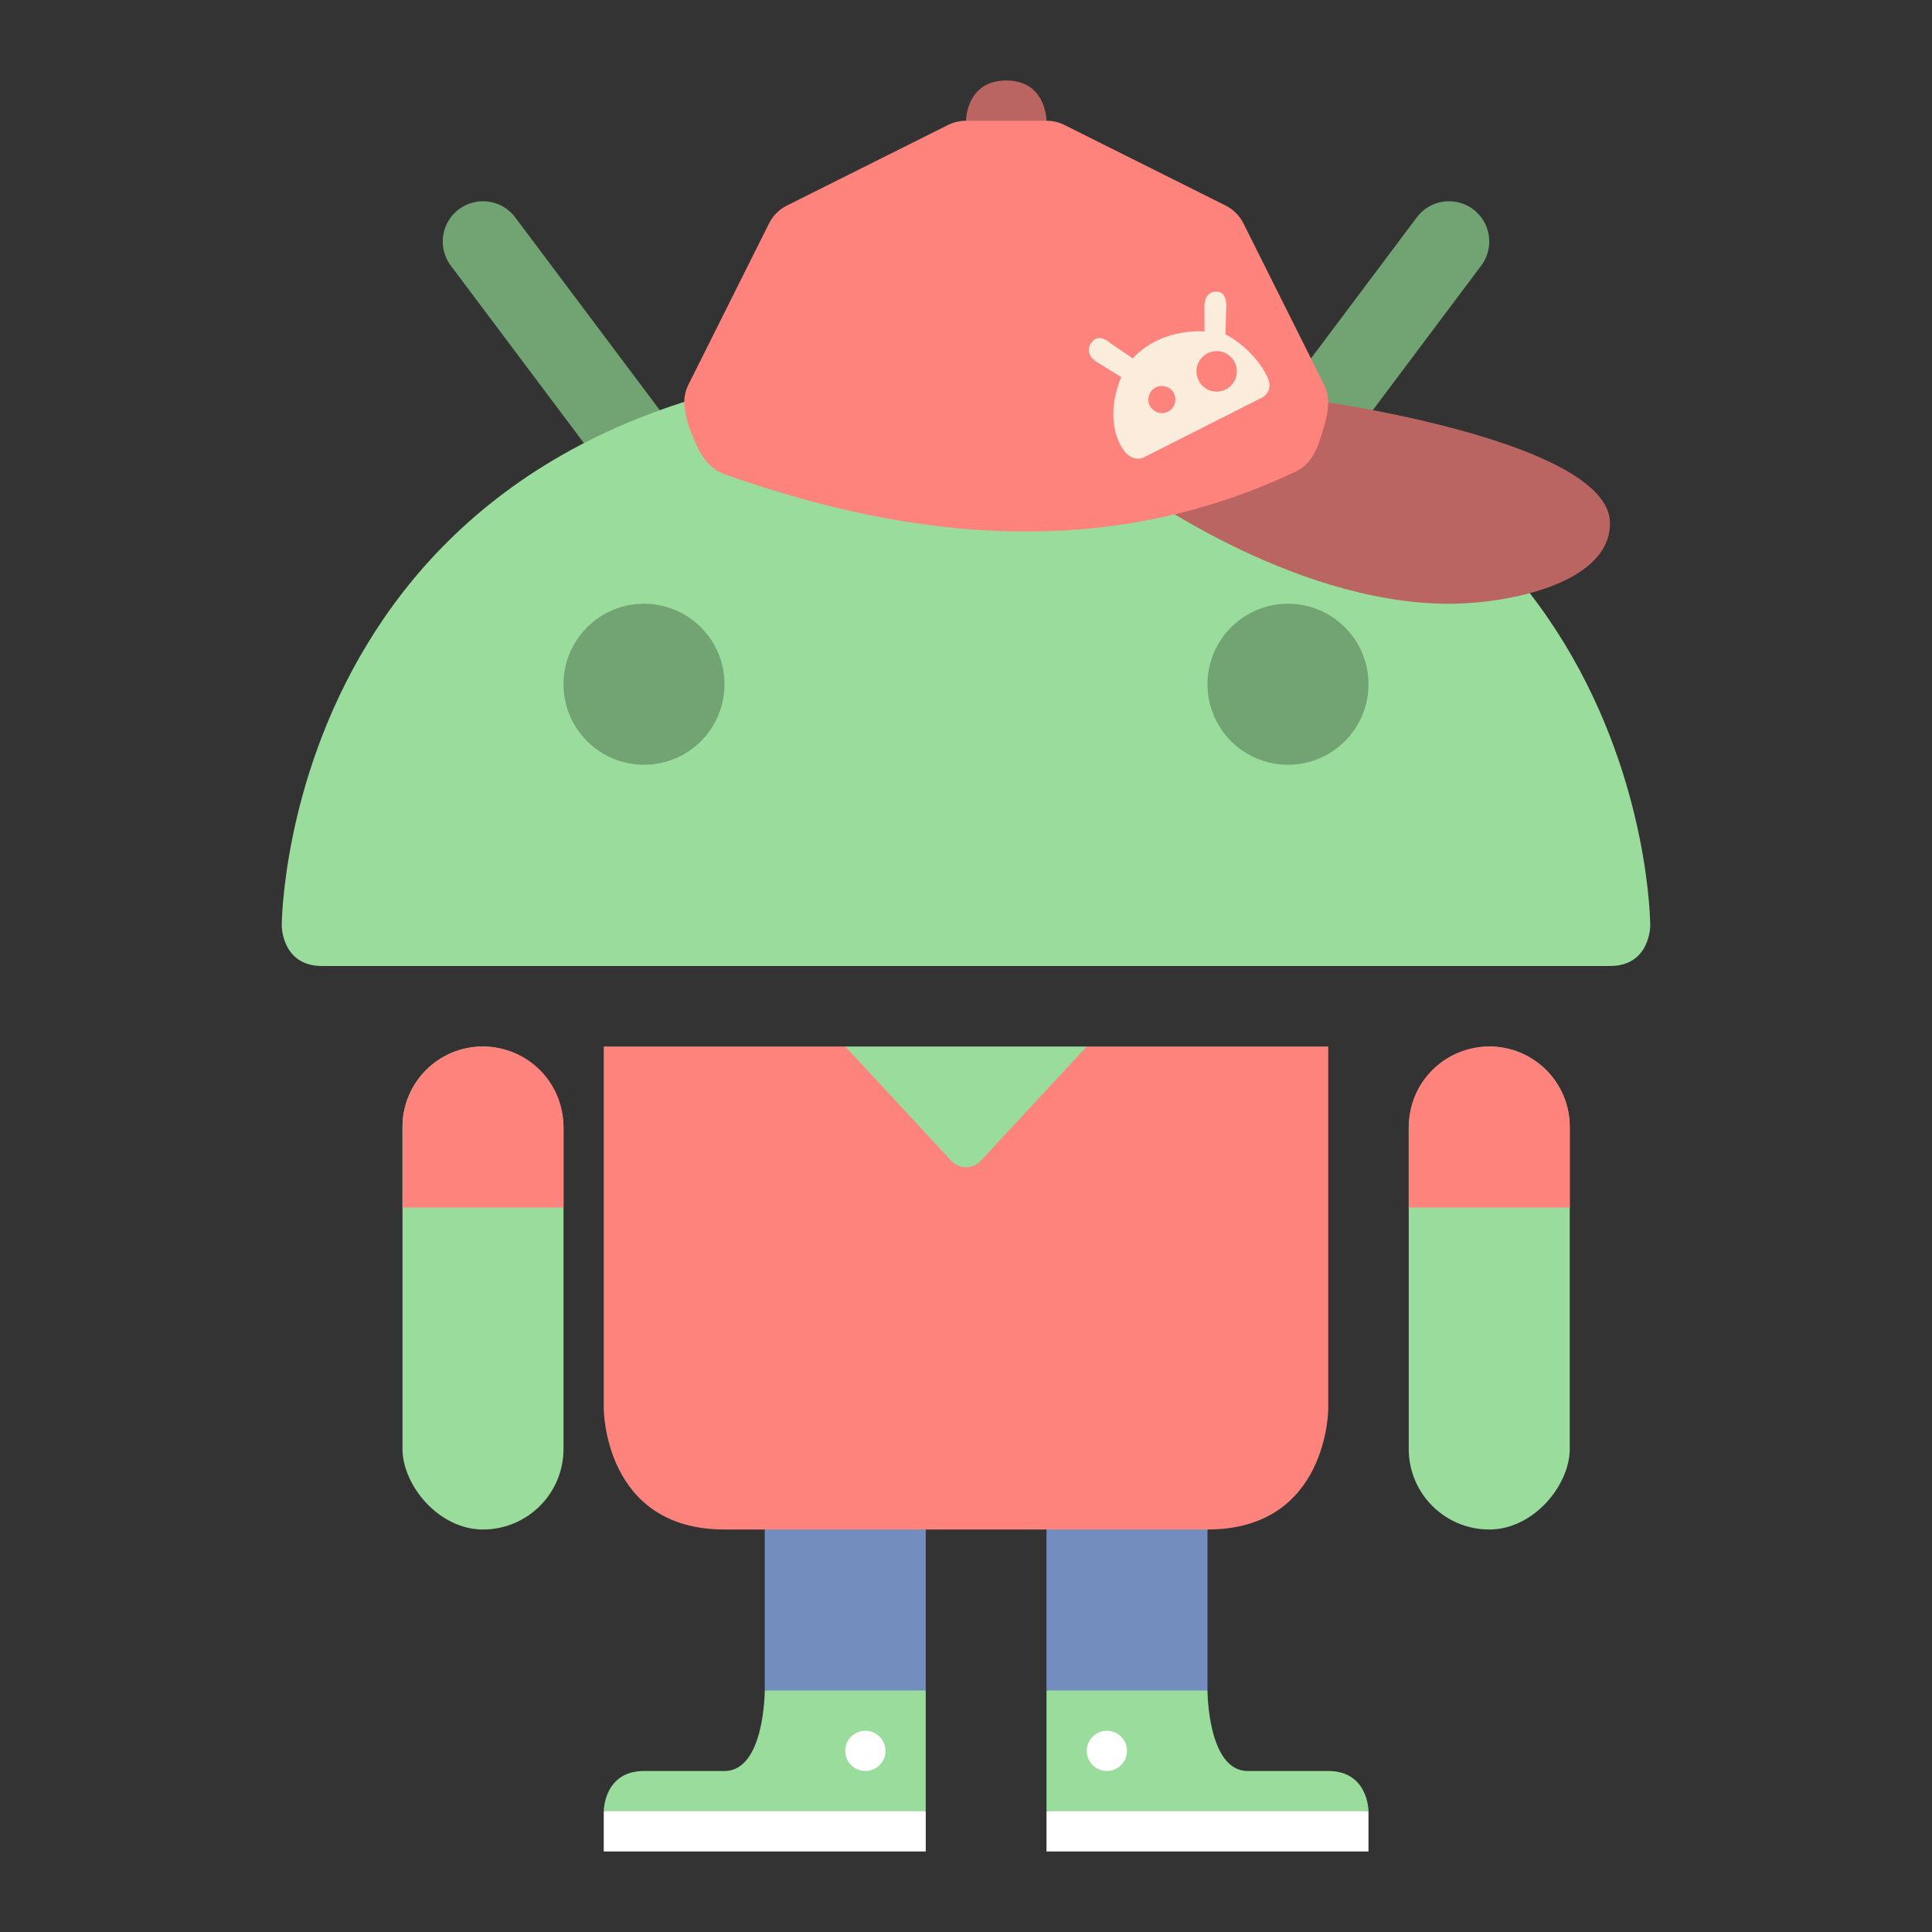 <?xml version="1.0" encoding="UTF-8" standalone="no"?>
<svg
   xmlns:dc="http://purl.org/dc/elements/1.1/"
   xmlns:cc="http://creativecommons.org/ns#"
   xmlns:rdf="http://www.w3.org/1999/02/22-rdf-syntax-ns#"
   xmlns:svg="http://www.w3.org/2000/svg"
   xmlns="http://www.w3.org/2000/svg"
   xmlns:sodipodi="http://sodipodi.sourceforge.net/DTD/sodipodi-0.dtd"
   xmlns:inkscape="http://www.inkscape.org/namespaces/inkscape"
   width="192"
   height="192"
   version="1.1"
   viewBox="0 0 192 192"
   id="svg14"
   sodipodi:docname="androidify.svg"
   inkscape:version="0.92.5 (2060ec1f9f, 2020-04-08)">
  <rect x="0" y="0" width="192" height="192" fill="#333333" stroke="none"/>
  <defs
     id="defs18" />
  <sodipodi:namedview
     pagecolor="#ffffff"
     bordercolor="#666666"
     borderopacity="1"
     objecttolerance="10"
     gridtolerance="10"
     guidetolerance="10"
     inkscape:pageopacity="0"
     inkscape:pageshadow="2"
     inkscape:window-width="1280"
     inkscape:window-height="745"
     id="namedview16"
     showgrid="true"
     inkscape:zoom="9.8333333"
     inkscape:cx="134.2341"
     inkscape:cy="114.82339"
     inkscape:window-x="-12"
     inkscape:window-y="-2"
     inkscape:window-maximized="1"
     inkscape:current-layer="svg14">
    <inkscape:grid
       type="xygrid"
       id="grid875" />
  </sodipodi:namedview>
  <path
     style="fill:#ffffff;stroke-width:4"
     d="m 60,180 v 4 h 32 v -4 l -16,-4 z"
     id="path831"
     inkscape:connector-curvature="0"
     sodipodi:nodetypes="cccccc" />
  <path
     style="fill:#728dbe;stroke-width:4"
     d="m 76,152 8,-4 8,4 v 16 l -8,4 -8,-4 z"
     id="path841"
     inkscape:connector-curvature="0" />
  <path
     style="fill:#99dc9b;stroke-width:4"
     d="m 60,180 c 0,0 0,-4 4,-4 2.667,0 5.333,0 8,0 4,0 4,-8 4,-8 h 16 v 12 z"
     id="path833"
     inkscape:connector-curvature="0"
     sodipodi:nodetypes="csscccc" />
  <circle
     style="opacity:1;vector-effect:none;fill:#ffffff;fill-opacity:1;stroke-width:4;paint-order:stroke fill markers"
     id="path835"
     cx="86"
     cy="174"
     r="2" />
  <path
     style="fill:#728dbe;stroke-width:4"
     d="m 120,152 -8,-4 -8,4 v 16 l 8,4 8,-4 z"
     id="path841-7"
     inkscape:connector-curvature="0" />
  <path
     inkscape:connector-curvature="0"
     style="fill:#ff837d;stroke-width:4"
     d="m 60,104 v 36 c 0,0 0,12 12,12 h 48 c 12,0 12,-12 12,-12 v -36 h -24 l -12,4 -12,-4 z"
     id="path837" />
  <path
     style="color:#000000;font-style:normal;font-variant:normal;font-weight:normal;font-stretch:normal;font-size:medium;line-height:normal;font-family:sans-serif;font-variant-ligatures:normal;font-variant-position:normal;font-variant-caps:normal;font-variant-numeric:normal;font-variant-alternates:normal;font-feature-settings:normal;text-indent:0;text-align:start;text-decoration:none;text-decoration-line:none;text-decoration-style:solid;text-decoration-color:#000000;letter-spacing:normal;word-spacing:normal;text-transform:none;writing-mode:lr-tb;direction:ltr;text-orientation:mixed;dominant-baseline:auto;baseline-shift:baseline;text-anchor:start;white-space:normal;shape-padding:0;clip-rule:nonzero;display:inline;overflow:visible;visibility:visible;opacity:1;isolation:auto;mix-blend-mode:normal;color-interpolation:sRGB;color-interpolation-filters:linearRGB;solid-color:#000000;solid-opacity:1;vector-effect:none;fill:#99dc9b;fill-opacity:1;fill-rule:nonzero;stroke:none;stroke-width:4;stroke-linecap:round;stroke-linejoin:round;stroke-miterlimit:4;stroke-dasharray:none;stroke-dashoffset:0;stroke-opacity:1;color-rendering:auto;image-rendering:auto;shape-rendering:auto;text-rendering:auto;enable-background:accumulate"
     d="m 84,104 10.586,11.414 c 0.781,0.781 2.047,0.781 2.828,0 L 108,104 Z"
     id="path843"
     inkscape:connector-curvature="0"
     sodipodi:nodetypes="ccccc" />
  <rect
     style="opacity:1;vector-effect:none;fill:#99dc9b;fill-opacity:1;stroke-width:4;paint-order:stroke fill markers"
     id="rect850"
     width="16"
     height="48"
     x="40"
     y="104"
     ry="8" />
  <path
     style="fill:none;stroke:#72a373;stroke-width:8;stroke-linecap:round;stroke-linejoin:round;stroke-miterlimit:4;stroke-dasharray:none;stroke-opacity:1"
     d="M 48,24 96,88 144,24"
     id="path854"
     inkscape:connector-curvature="0"
     sodipodi:nodetypes="ccc" />
  <path
     style="opacity:1;fill:#99dc9b;stroke-width:4"
     d="m 28,92 c 0,0 0,4 4,4 45.333,0 82.667,0 128,0 4,0 4,-4 4,-4 0,0 0,-56 -68,-56 -68,0 -68,56 -68,56 z"
     id="path852"
     inkscape:connector-curvature="0"
     sodipodi:nodetypes="csscsc" />
  <circle
     style="opacity:1;vector-effect:none;fill:#72a373;fill-opacity:1;stroke-width:8;stroke-linecap:round;stroke-linejoin:round;stroke-miterlimit:4;stroke-dasharray:none;paint-order:stroke fill markers"
     id="path858"
     cx="64"
     cy="68"
     r="8" />
  <circle
     style="opacity:1;vector-effect:none;fill:#72a373;fill-opacity:1;stroke-width:8;stroke-linecap:round;stroke-linejoin:round;stroke-miterlimit:4;stroke-dasharray:none;paint-order:stroke fill markers"
     id="path860"
     cx="128"
     cy="68"
     r="8" />
  <path
     style="fill:#ba6561;stroke-width:4"
     d="m 112,48 c 0,0 16,12 32,12 5.963,0 16,-2.037 16,-8 0,-8 -28,-12 -28,-12 L 104,16 v -4 c 0,0 0,-4 -4,-4 -4,0 -4,4 -4,4 v 4 z"
     id="path864"
     inkscape:connector-curvature="0"
     sodipodi:nodetypes="csscccsccc" />
  <path
     style="color:#000000;font-style:normal;font-variant:normal;font-weight:normal;font-stretch:normal;font-size:medium;line-height:normal;font-family:sans-serif;font-variant-ligatures:normal;font-variant-position:normal;font-variant-caps:normal;font-variant-numeric:normal;font-variant-alternates:normal;font-feature-settings:normal;text-indent:0;text-align:start;text-decoration:none;text-decoration-line:none;text-decoration-style:solid;text-decoration-color:#000000;letter-spacing:normal;word-spacing:normal;text-transform:none;writing-mode:lr-tb;direction:ltr;text-orientation:mixed;dominant-baseline:auto;baseline-shift:baseline;text-anchor:start;white-space:normal;shape-padding:0;clip-rule:nonzero;display:inline;overflow:visible;visibility:visible;opacity:1;isolation:auto;mix-blend-mode:normal;color-interpolation:sRGB;color-interpolation-filters:linearRGB;solid-color:#000000;solid-opacity:1;vector-effect:none;fill:#ff837d;fill-opacity:1;fill-rule:nonzero;stroke:none;stroke-width:8;stroke-linecap:round;stroke-linejoin:round;stroke-miterlimit:4;stroke-dasharray:none;stroke-dashoffset:0;stroke-opacity:1;color-rendering:auto;image-rendering:auto;shape-rendering:auto;text-rendering:auto;enable-background:accumulate"
     d="m 96,12 c -0.621,-1.6e-4 -1.234,0.144 -1.789,0.422 l -16,8 c -0.774,0.387 -1.402,1.015 -1.789,1.789 l -8,16 C 68.144,38.766 68,39.379 68,40 c 0,0 0.062,1.456 0.617,2.789 0.555,1.333 1.26,3.585 3.383,4.336 15.769,5.578 36.289,9.506 56.828,-0.297 1.878,-0.896 2.3,-3.057 2.719,-4.313 C 131.966,41.26 132,40 132,40 c 1.5e-4,-0.621 -0.144,-1.234 -0.422,-1.789 l -8,-16 c -0.387,-0.774 -1.015,-1.402 -1.789,-1.789 l -16,-8 C 105.234,12.144 104.621,12 104,12 Z"
     id="path862"
     inkscape:connector-curvature="0"
     sodipodi:nodetypes="cccccccsscccccccc" />
  <path
     style="fill:#fcecdc;stroke:none;stroke-width:4px;stroke-linecap:butt;stroke-linejoin:miter;stroke-opacity:1"
     d="m 120.927,28.988 c -1.463,-0.044 -1.227,1.805 -1.227,1.805 v 2.156 c 0,0 -1.656,-0.196 -3.742,0.5 -2.16,0.721 -3.391,2.172 -3.391,2.172 l -2.219,-1.523 c 0,0 -1.14,-1.078 -1.867,-0.07 -0.845,1.172 0.508,1.938 0.508,1.938 l 2.445,1.516 c 0,0 -1.62,3.373 -0.219,6.469 1.021,2.255 2.445,1.508 2.445,1.508 l 11.508,-5.82 c 0,0 1.611,-0.56 0.719,-2.305 -1.464,-2.862 -4.102,-4.102 -4.102,-4.102 l 0.07,-2.586 c 0,0 0.198,-1.622 -0.93,-1.656 z m -0.016,5.906 a 2.011,2.011 0 0 1 2.008,2.016 2.011,2.011 0 0 1 -2.008,2.008 2.011,2.011 0 0 1 -2.008,-2.008 2.011,2.011 0 0 1 2.008,-2.016 z m -5.445,3.469 a 1.343,1.343 0 0 1 1.344,1.344 1.343,1.343 0 0 1 -1.344,1.344 1.343,1.343 0 0 1 -1.344,-1.344 1.343,1.343 0 0 1 1.344,-1.344 z"
     id="path868"
     inkscape:connector-curvature="0" />
  <path
     style="opacity:1;vector-effect:none;fill:#ff837d;fill-opacity:1;stroke:none;stroke-width:4;paint-order:stroke fill markers"
     d="m 48,104 c -4.432,0 -8,3.568 -8,8 v 8 h 16 v -8 c 0,-4.432 -3.568,-8 -8,-8 z"
     id="rect878"
     inkscape:connector-curvature="0"
     sodipodi:nodetypes="ssccss" />
  <path
     style="fill:#ffffff;stroke-width:4"
     d="m 136,180 v 4 h -32 v -4 l 16,-4 z"
     id="path831-6"
     inkscape:connector-curvature="0"
     sodipodi:nodetypes="cccccc" />
  <path
     style="fill:#99dc9b;stroke-width:4"
     d="m 136,180 c 0,0 0,-4 -4,-4 -2.667,0 -5.333,0 -8,0 -4,0 -4,-8 -4,-8 h -16 v 12 z"
     id="path833-5"
     inkscape:connector-curvature="0"
     sodipodi:nodetypes="csscccc" />
  <circle
     style="opacity:1;vector-effect:none;fill:#ffffff;fill-opacity:1;stroke-width:4;paint-order:stroke fill markers"
     id="path835-3"
     cx="-110"
     cy="174"
     transform="scale(-1,1)"
     r="2" />
  <rect
     style="opacity:1;vector-effect:none;fill:#99dc9b;fill-opacity:1;stroke-width:4;paint-order:stroke fill markers"
     id="rect850-5"
     width="16"
     height="48"
     x="-156"
     y="104"
     ry="8"
     transform="scale(-1,1)" />
  <path
     style="opacity:1;vector-effect:none;fill:#ff837d;fill-opacity:1;stroke:none;stroke-width:4;paint-order:stroke fill markers"
     d="m 148,104 c 4.432,0 8,3.568 8,8 v 8 h -16 v -8 c 0,-4.432 3.568,-8 8,-8 z"
     id="rect878-6"
     inkscape:connector-curvature="0"
     sodipodi:nodetypes="ssccss" />
</svg>
